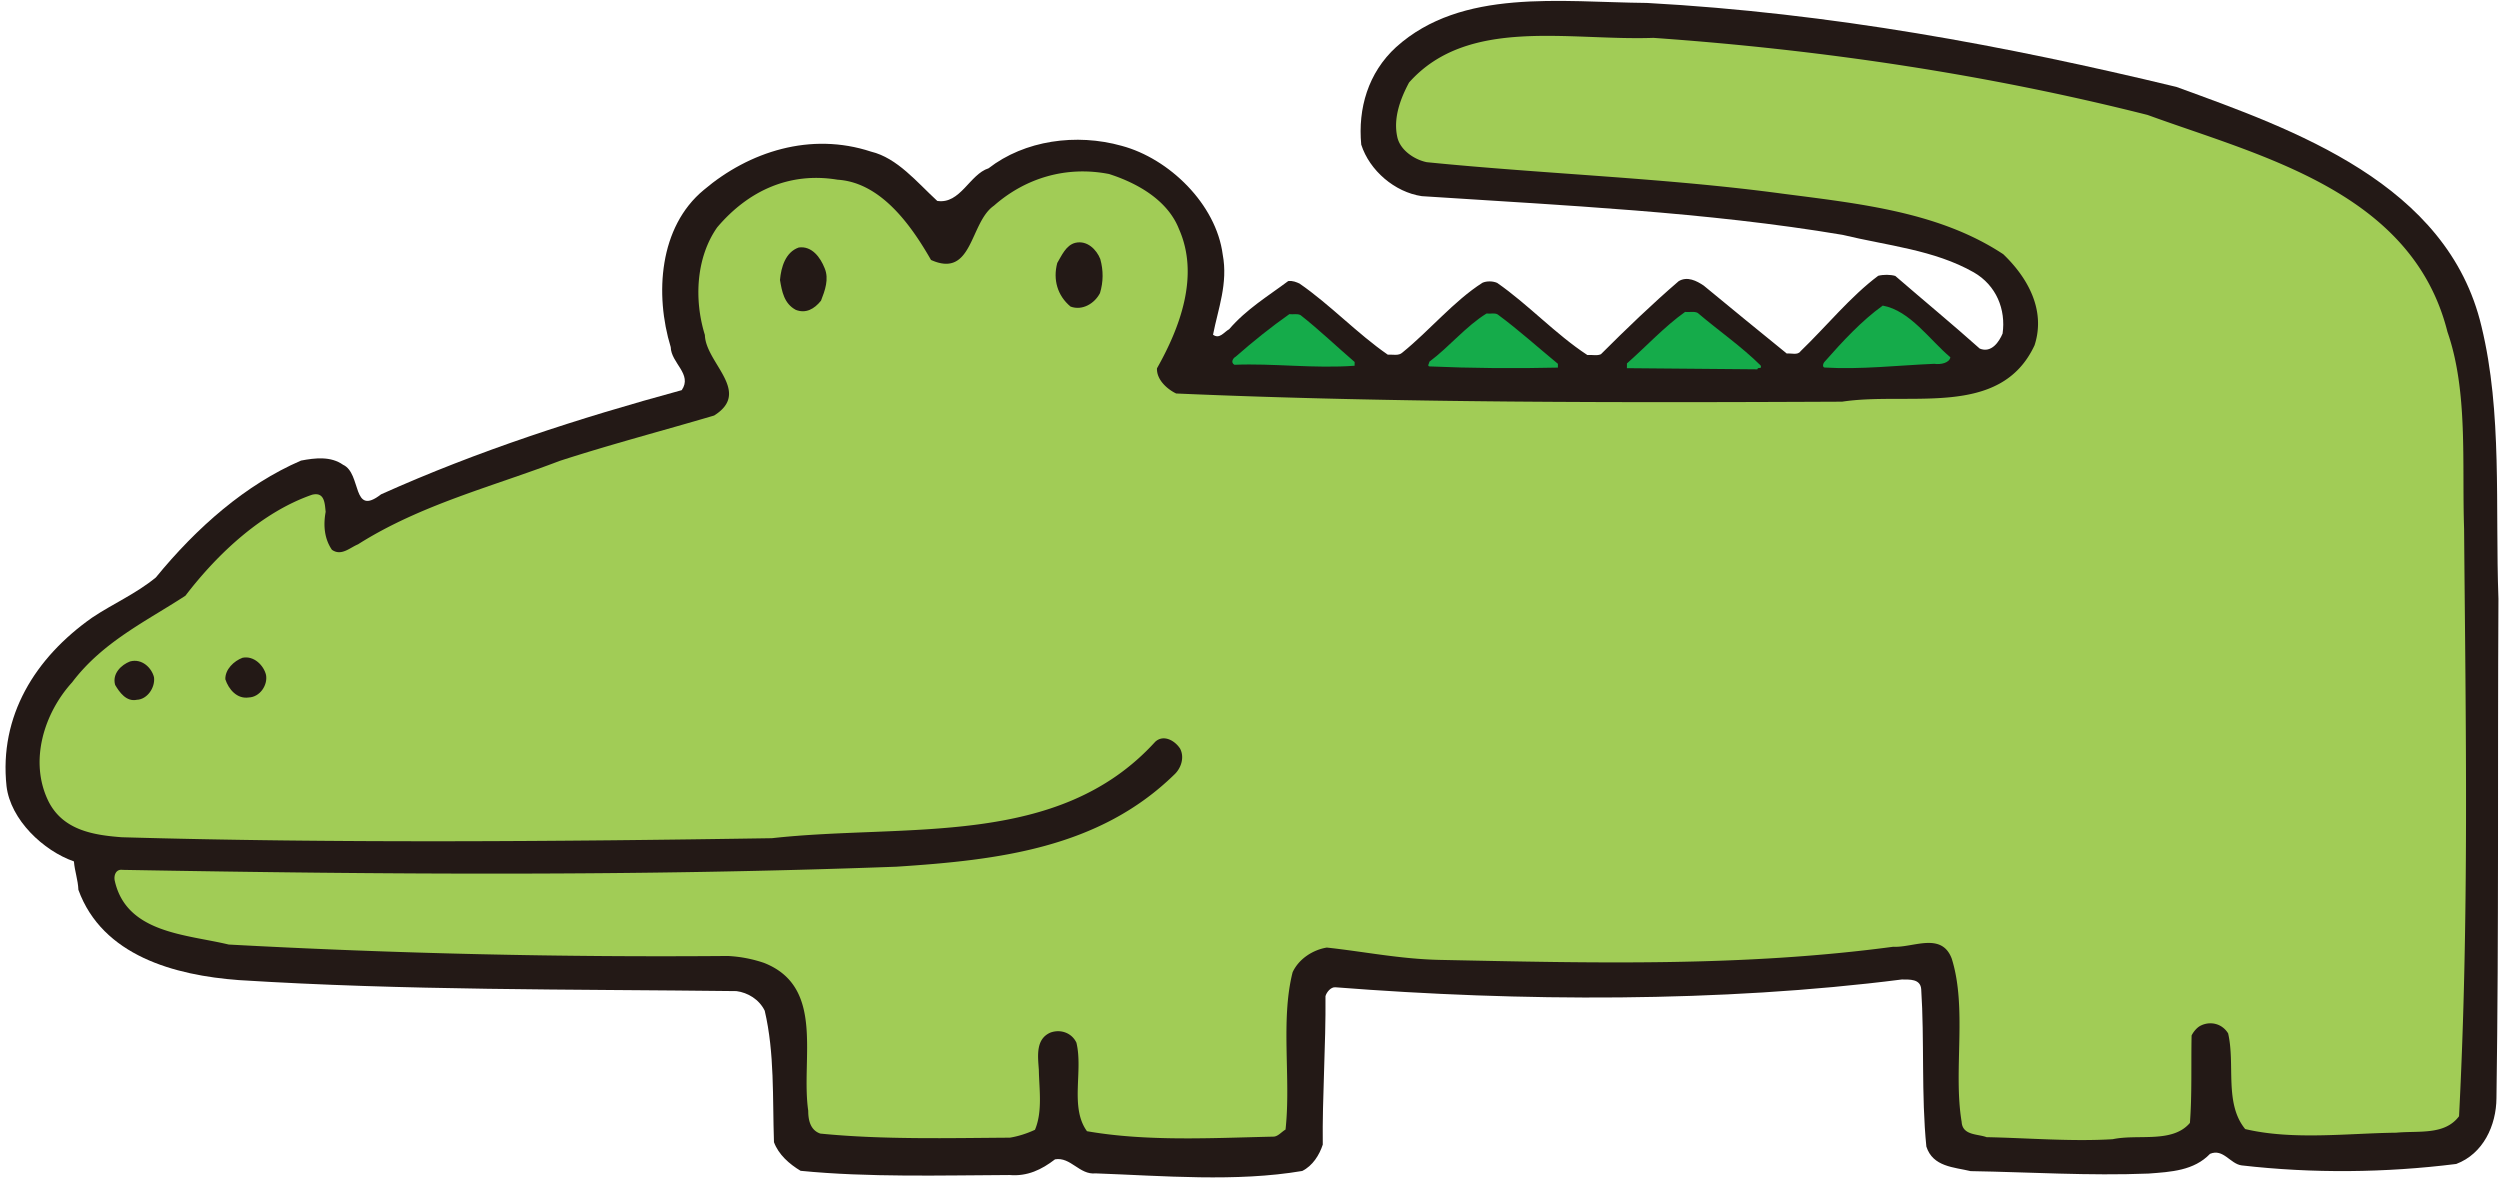 <?xml version="1.0" standalone="no"?><!DOCTYPE svg PUBLIC "-//W3C//DTD SVG 1.1//EN" "http://www.w3.org/Graphics/SVG/1.1/DTD/svg11.dtd"><svg t="1632299995101" class="icon" viewBox="0 0 2173 1024" version="1.1" xmlns="http://www.w3.org/2000/svg" p-id="4301" xmlns:xlink="http://www.w3.org/1999/xlink" width="424.414" height="200"><defs><style type="text/css"></style></defs><path d="M1891.687 75.536c101.899 37.109 235.912 83.854 265.232 208.231 18.22 74.975 11.803 156.231 14.728 236.822-0.833 148.349 0.398 287.657-1.727 433.915-0.169 23.803-11.536 48.406-34.979 57.219-61.701 7.713-124.895 8.345-186.537 1.231-9.908-1.302-15.926-14.897-27.43-10.044-14.096 14.663-33.841 15.692-53.558 17.157-51.429 2.059-103.163-1.264-154.526-2.124-14.358-3.464-32.844-3.628-38.493-21.351-4.488-44.386-1.596-93.255-4.488-136.878-0.735-9.042-10.207-8.279-16.825-8.345-157.086 20.017-332.119 19.282-492.266 6.781-4.123-0.436-7.843 4.455-8.709 7.713 0.398 42.36-2.86 87.911-2.358 129.035-2.925 9.009-8.78 18.421-17.855 22.909-57.246 9.739-120.848 4.221-179.592 2.092-14.031 1.498-21.678-14.559-35.274-12.201-11.602 8.911-23.939 14.962-39.527 13.633-58.744 0.267-122.88 2.157-181.624-3.66-9.804-5.883-19.146-14.096-23.138-24.87-1.329-38.629 0.632-77.263-8.045-114.301-4.848-9.875-14.695-15.725-24.532-17.027-143.823-1.727-288.441-0.463-432.558-9.57-55.852-4.156-118.588-21.15-139.466-78.467-0.327-8.606-3.192-16.057-3.889-24.701-26.629-9.276-55.154-36.243-58.575-65.4-6.52-60.944 24.767-111.578 74.403-146.486 18.181-12.168 37.964-20.643 55.35-34.876 35.677-43.623 77.96-80.727 126.235-101.637 12.299-2.331 25.894-3.894 36.537 3.655 16.357 7.478 7.408 45.644 33.008 25.698C415.428 391.822 503.198 363.466 592.558 339.124c9.543-13.862-9.238-23.476-9.57-37.436-13.966-45.78-10.175-104.497 28.786-136.617 39.331-33.345 92.857-50.568 145.321-33.28 22.937 5.523 39.99 26.7 57.578 42.855 20.044 3.061 28.127-23.138 44.582-28.356 31.417-24.374 76.266-30.589 115.625-19.554 41.428 11.041 82.187 50.77 87.906 94.459 4.75 25.164-4.025 47.213-8.415 69.752 5.719 4.156 9.575-2.397 14.031-4.788 14.995-17.484 33.945-28.857 51.331-41.859 4.085-0.43 6.983 0.899 9.804 2.162 26.602 18.318 50.203 43.52 76.767 61.843 4.123-0.365 9.407 1.296 12.735-1.928 23.601-19.118 44.718-44.784 69.55-60.612 3.687-1.634 9.074-1.525 12.762 0.131 26.962 18.721 50.966 44.789 78.363 62.676 4.123-0.332 8.573 0.893 11.836-0.703 21.569-21.575 44.413-43.553 67.551-63.466 7.484-4.521 15.66-0.3 21.809 3.856 24.004 19.946 48.172 39.462 72.143 59.016 4.123-0.403 9.51 1.689 12.005-1.999 22.403-21.575 43.52-47.709 67.486-65.563 4.586-1.16 10.703-1.127 14.859 0.136 24.473 21.177 49.702 41.989 73.374 63.134 10.24 4.221 16.923-6.046 19.881-13.034 2.996-20.91-5.42-41.924-25.034-53.226-34.375-19.581-75.438-23.242-114.002-32.583-118.087-19.914-242.557-25.535-365.797-33.645-23.405-3.459-45.377-22.179-52.627-44.784-2.958-31.319 5.915-62.442 30.355-84.818C1270.664-10.403 1356.07 1.863 1431.601 2.56c159.809 8.748 311.645 37.169 460.086 72.976" fill="#231916" p-id="4302"></path><path d="M1866.785 99.954c98.271 35.775 229.893 66.56 260.543 188.481 18.023 51.897 12.533 113.942 14.461 171.057 1.433 171.324 4.488 338.693-4.385 510.747-12.5 16.722-35.077 12.435-54.457 14.298-41.853 0.468-89.998 6.683-131.421-3.159-18.285-22.343-8.541-55.955-14.826-83.151-5.354-8.715-15.562-10.839-23.803-6.781-3.323 1.629-6.286 5.283-7.947 8.546-0.534 24.271 0.436 51.331-1.465 76.037-15.289 17.953-44.844 9.477-67.088 14.162-35.404 2.195-74.338-1.068-109.644-1.765-7.811-2.925-20.976-1.394-21.678-13.296-7.44-44.119 4.957-98.614-8.606-141.868-8.846-23.508-33.607-9.341-50.9-10.343-129.988 17.392-259.448 14.2-394.589 11.406-34.108-0.763-65.198-7.179-97.71-10.703-11.901 1.928-24.238 9.641-29.718 21.444-10.643 41.859-1.302 92.492-6.155 136.748-3.72 2.157-6.612 6.182-10.736 6.149-52.594 1.16-109.71 4.39-161.841-4.722-15.06-20.643-3.225-52.235-9.172-76.903-4.058-8.677-13.9-11.999-22.544-8.84-13.198 5.648-10.905 20.878-10.137 32.381 0.3 16.923 3.355 36.172-3.361 52.131-6.945 3.225-14.429 5.654-21.809 6.852-51.728 0.3-110.538 1.863-164.766-3.557-8.573-2.898-10.534-11.574-10.501-19.815-6.585-45.187 14.957-107.46-38.335-128.507a114.693 114.693 0 0 0-31.548-6.046c-144.286 1.198-288.871-2.064-433.855-9.946-36.869-8.878-88.63-9.804-98.969-55.122-1.198-4.886 0.893-10.638 6.678-9.777 228.897 4.058 447.82 5.556 672.686-2.756 88.734-5.752 176.003-16.123 241.495-80.063 5.752-5.283 9.145-14.728 5.055-22.572-4.82-7.386-14.657-12.435-21.64-5.921-84.643 92.923-215.966 70.787-333.187 83.783-184.914 2.892-381.331 4.455-565.008-0.828-25.066-1.863-51.298-6.253-63.837-31.352-16.95-34.68-3.818-76.473 20.682-103.37 26.564-35.11 64.098-52.861 98.407-75.204 28.726-37.572 67.225-72.911 110.08-87.775 11.101-2.756 11.035 7.843 11.83 14.864-2.195 11.934-1.062 23.438 5.42 32.948 8.148 5.817 15.627-1.83 22.642-4.684 54.523-34.516 116.322-49.974 175.267-72.519 44.517-14.429 89.796-26.297 134.313-39.462 33.046-20.682-7.413-45.715-8.012-69.991-9.575-30.818-7.647-67.388 10.676-93.554 26.962-31.82 62.829-48.373 104.688-41.428 37.801 2.397 64.196 40.034 81.185 69.757 36.439 16.357 33.541-32.583 54.686-47.18 27.294-24.037 62.769-34.805 100.069-27.528 23.77 7.615 50.764 22.277 60.775 47.845 18.149 40.862 0.496 86.277-19.118 121.05-0.463 9.842 8.878 18.154 16.656 21.88 190.633 8.279 389.436 7.98 578.87 7.114 58.847-8.911 137.532 14.794 167.261-49.038 9.706-29.925-5.191-58.019-27.196-79.131-55.623-36.706-124.138-43.852-191.929-52.633-100.897-13.628-206.886-17.087-309.145-27.359-10.643-2.124-23.312-10.474-25.665-22.043-3.595-16.46 2.789-33.215 10.24-47.18 51.064-57.486 138.796-36.205 212.404-38.836 148.208 10.409 291.796 32.153 429.628 67.028" fill="#A1CC56" p-id="4303"></path><path d="M956.367 225.155c2.762 9.94 2.691 19.848-0.267 29.62-4.652 9.009-15.327 15.496-25.567 11.705-11.466-9.51-15.393-23.508-11.569-37.904 3.693-6.117 7.517-15.523 15.763-17.522 10.273-2.391 18.41 5.921 21.64 14.102M716.735 233.014c4.058 9.439 0.267 19.679-3.126 28.356-5.85 7.282-13.198 11.34-21.874 7.98-10.24-5.447-12.103-16.123-13.764-25.998 0.931-11.106 4.82-24.271 16.324-28.225 11.471-1.596 18.819 8.775 22.441 17.887" fill="#231916" p-id="4304"></path><path d="M1695.265 310.544c-0.866 4.924-8.345 6.52-14.031 5.686-31.646 1.329-63.798 5.12-95.379 3.225-2.097-0.398-1.198-3.726 0-4.918 15.425-17.522 32.409-35.911 50.634-48.912 23.77 4.325 40.857 29.957 58.777 44.92M1530.401 317.718c1.264 3.726-2.495 0.801-2.925 3.295-38.999-0.332-75.569-0.665-113.37-0.997 0-1.634 0-2.86 0.033-4.123 16.161-14.233 32.784-32.185 50.503-44.751 3.687 0.398 8.279-0.763 11.068 0.893 18.023 15.36 37.964 29.091 54.691 45.682M1301.902 273.403c17.985 13.263 35.508 29.086 52.229 42.823v3.29c-36.57 0.899-76.037 0.534-111.741-1.035-2.092-0.392 0.038-2.821 0.038-4.085 17.321-12.963 31.88-30.954 49.664-41.891 3.263 0.436 7.38-0.763 9.81 0.899M1130.545 273.985c15.926 12.473 31.847 27.762 46.908 40.66-0.033 1.231-0.033 2.064-0.033 3.263-34.941 2.593-71.478-2.26-104.361-0.833-4.052-2.162-0.73-6.286 0.937-6.983 15.322-13.432 30.584-25.698 46.706-37.038 3.295 0.468 7.015-0.73 9.842 0.931" fill="#15AB4A" p-id="4305"></path><path d="M231.233 586.654c1.634 9.042-5.485 19.249-14.962 19.581-10.24 1.563-17.582-7.114-20.409-15.823-0.272-8.611 7.544-15.926 14.957-18.683 9.94-2.032 18.454 6.71 20.415 14.924M133.866 588.669c1.16 9.042-5.953 19.282-14.924 19.581-9.151 1.999-15.197-6.683-18.857-12.898-2.827-9.875 5.485-17.555 12.936-20.415 10.305-2.827 18.813 5.518 20.845 13.731" fill="#231916" p-id="4306"></path></svg>